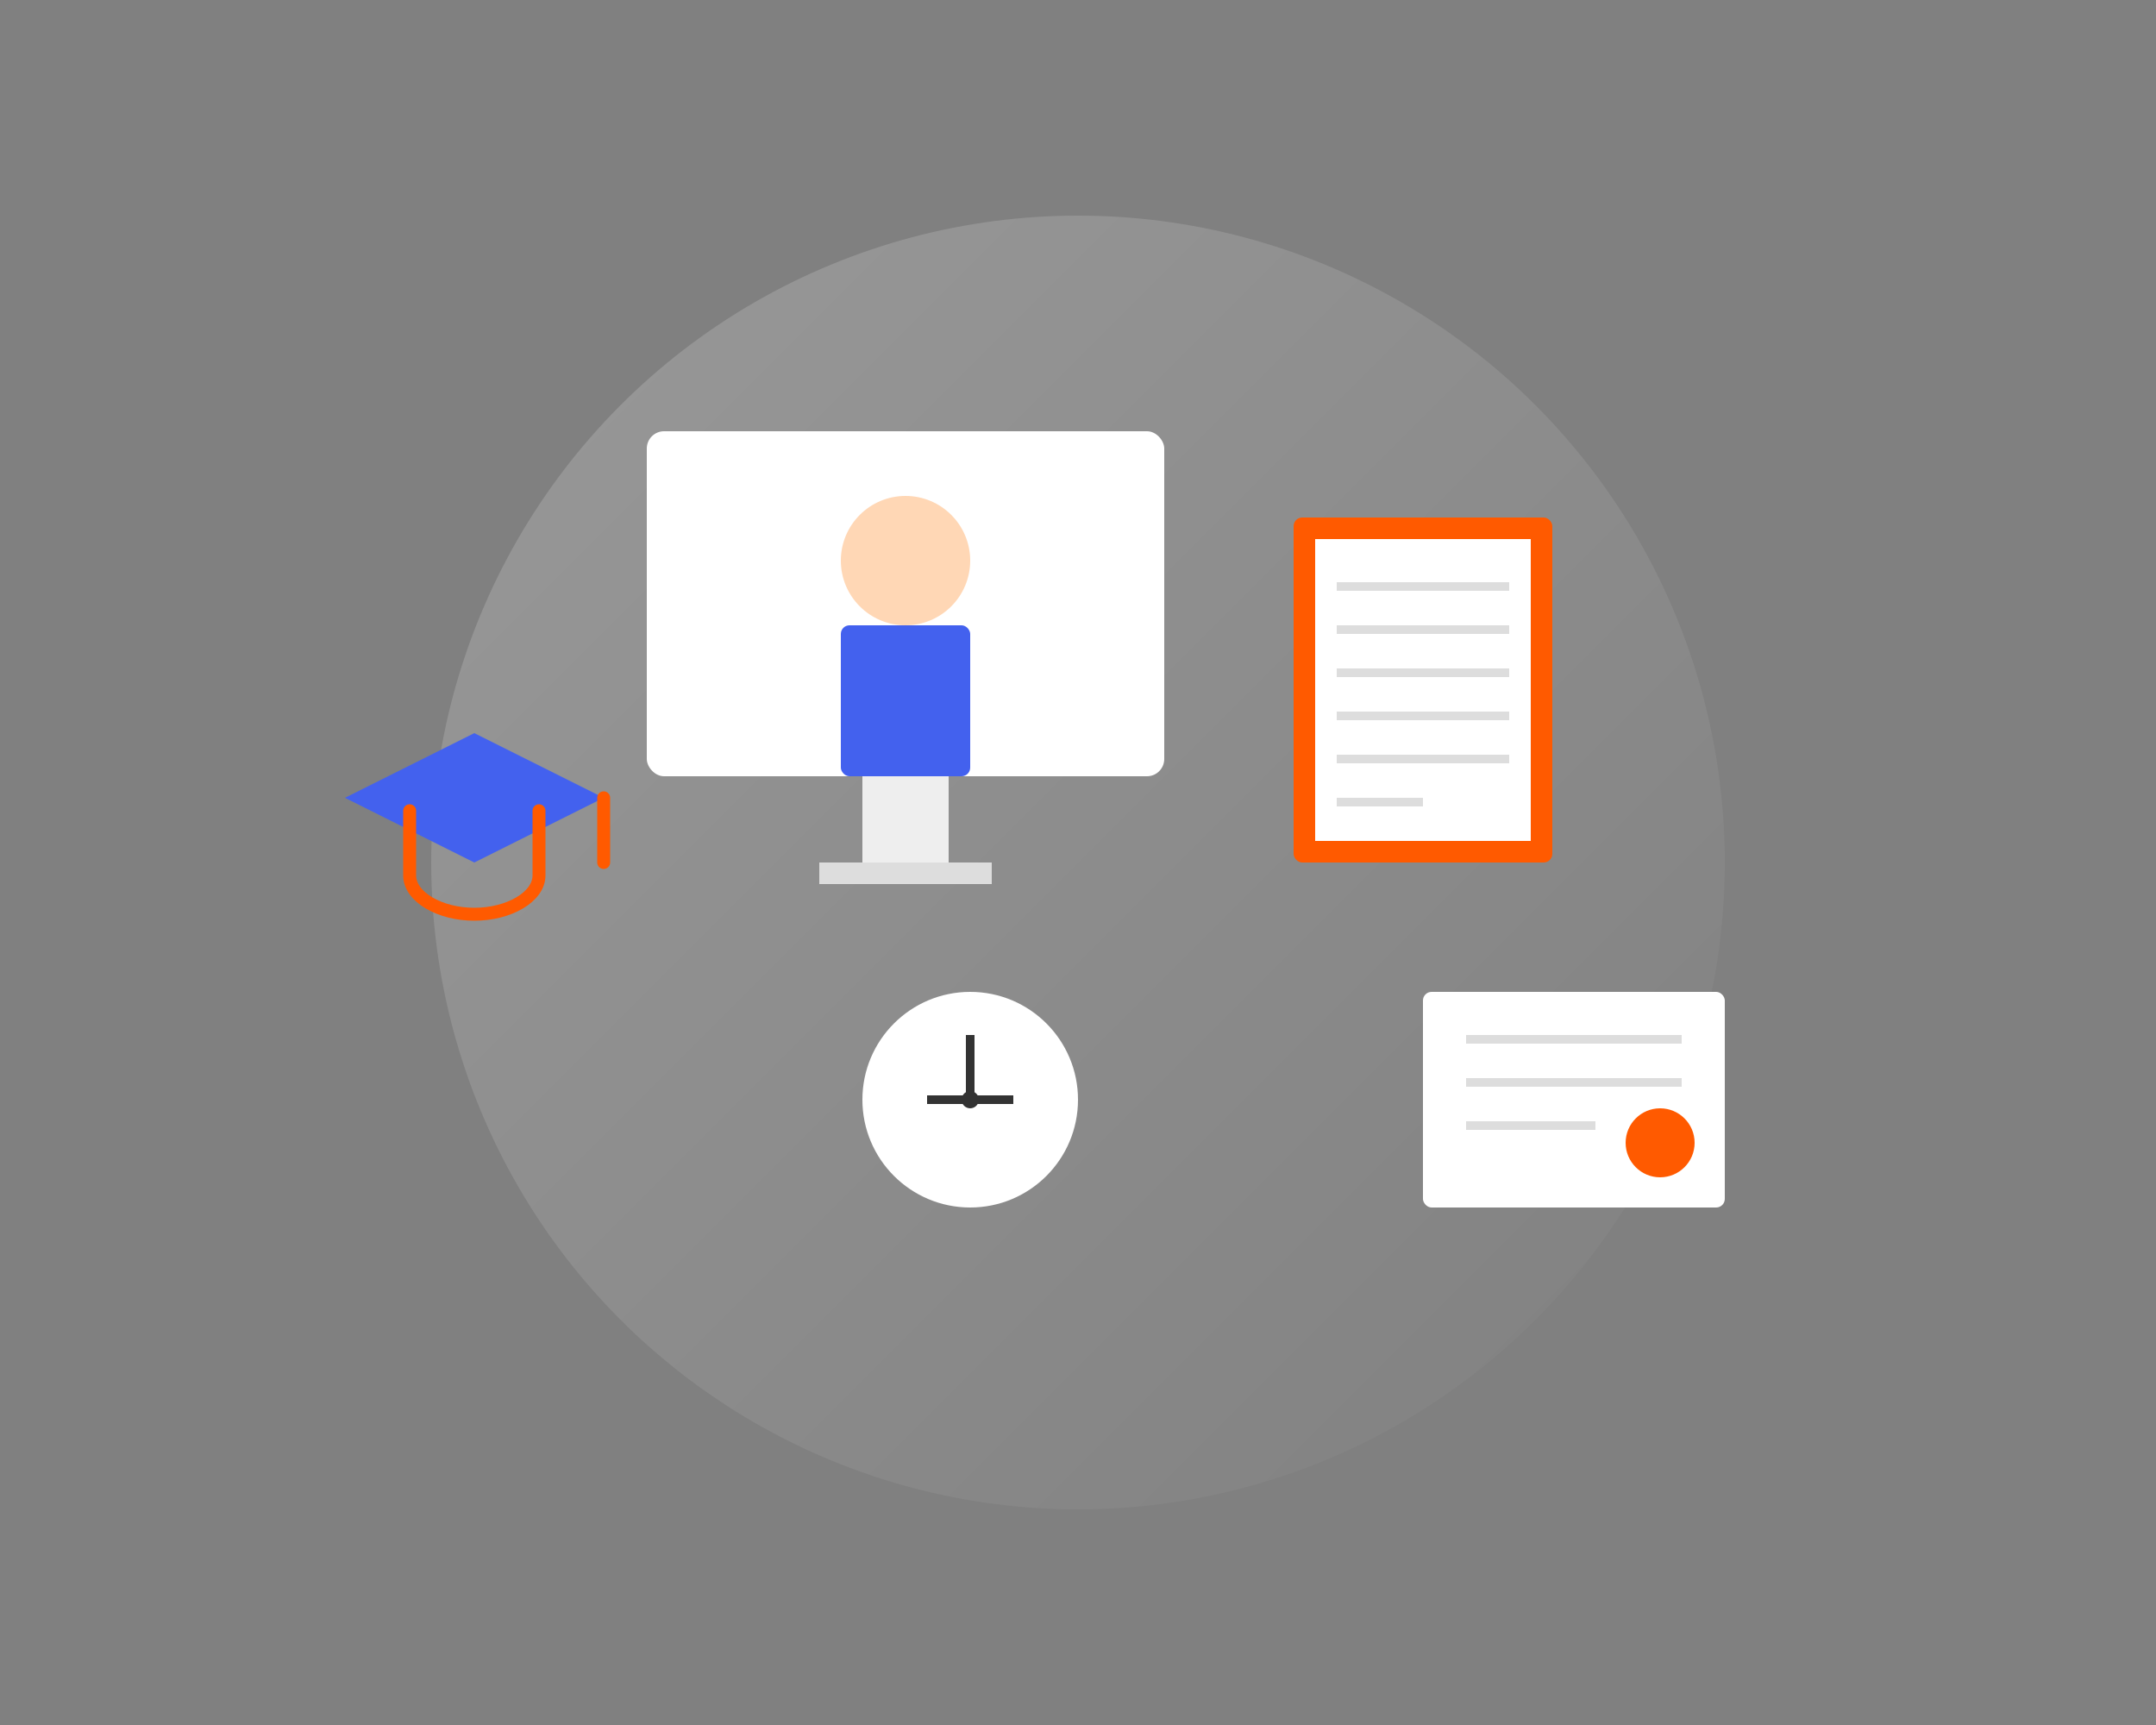 <?xml version="1.0" encoding="UTF-8"?>
<svg width="500px" height="400px" viewBox="0 0 500 400" version="1.1" xmlns="http://www.w3.org/2000/svg" xmlns:xlink="http://www.w3.org/1999/xlink">
    <rect x="0" y="0" width="500" height="400" fill="#808080" stroke="none"/>
    <title>Education Hero</title>
    <defs>
        <linearGradient x1="0%" y1="0%" x2="100%" y2="100%" id="linearGradient-1">
            <stop stop-color="#FFFFFF" stop-opacity="0.2" offset="0%"></stop>
            <stop stop-color="#FFFFFF" stop-opacity="0" offset="100%"></stop>
        </linearGradient>
    </defs>
    <g id="Education-Hero" stroke="none" stroke-width="1" fill="none" fill-rule="evenodd">
        <g id="Students" transform="translate(50, 50)">
            <circle id="Background" fill="url(#linearGradient-1)" cx="200" cy="150" r="150"></circle>
            <g id="Student-1" transform="translate(100, 50)">
                <rect id="Screen" fill="#FFFFFF" x="0" y="0" width="120" height="80" rx="4"></rect>
                <rect id="Base" fill="#EEEEEE" x="50" y="80" width="20" height="20"></rect>
                <rect id="Stand" fill="#DDDDDD" x="40" y="100" width="40" height="5"></rect>
                <circle id="Head" fill="#FFD7B5" cx="60" cy="30" r="15"></circle>
                <rect id="Body" fill="#4361EE" x="45" y="45" width="30" height="35" rx="2"></rect>
            </g>
            <g id="Student-2" transform="translate(250, 70)">
                <rect id="Book" fill="#FF5A00" x="0" y="0" width="60" height="80" rx="2"></rect>
                <rect id="Pages" fill="#FFFFFF" x="5" y="5" width="50" height="70"></rect>
                <rect id="Line-1" fill="#DDDDDD" x="10" y="15" width="40" height="2"></rect>
                <rect id="Line-2" fill="#DDDDDD" x="10" y="25" width="40" height="2"></rect>
                <rect id="Line-3" fill="#DDDDDD" x="10" y="35" width="40" height="2"></rect>
                <rect id="Line-4" fill="#DDDDDD" x="10" y="45" width="40" height="2"></rect>
                <rect id="Line-5" fill="#DDDDDD" x="10" y="55" width="40" height="2"></rect>
                <rect id="Line-6" fill="#DDDDDD" x="10" y="65" width="20" height="2"></rect>
            </g>
            <g id="Student-3" transform="translate(150, 180)">
                <circle id="Clock" fill="#FFFFFF" cx="25" cy="25" r="25"></circle>
                <rect id="Hour" fill="#333333" x="24" y="10" width="2" height="15"></rect>
                <rect id="Minute" fill="#333333" x="24" y="15" width="2" height="20" transform="translate(25, 25) rotate(90) translate(-25, -25) "></rect>
                <circle id="Center" fill="#333333" cx="25" cy="25" r="2"></circle>
            </g>
            <g id="Graduation-Cap" transform="translate(30, 120)">
                <path d="M30,0 L0,15 L30,30 L60,15 L30,0 Z" id="Triangle" fill="#4361EE" fill-rule="nonzero"></path>
                <path d="M45,18 L45,33 C45,38 38,42 30,42 C22,42 15,38 15,33 L15,18" id="Path" stroke="#FF5A00" stroke-width="3" stroke-linecap="round" stroke-linejoin="round"></path>
                <path d="M60,15 L60,30" id="Line" stroke="#FF5A00" stroke-width="3" stroke-linecap="round" stroke-linejoin="round"></path>
            </g>
            <g id="Certificate" transform="translate(280, 180)">
                <rect id="Paper" fill="#FFFFFF" x="0" y="0" width="70" height="50" rx="2"></rect>
                <rect id="Line-1" fill="#DDDDDD" x="10" y="10" width="50" height="2"></rect>
                <rect id="Line-2" fill="#DDDDDD" x="10" y="20" width="50" height="2"></rect>
                <rect id="Line-3" fill="#DDDDDD" x="10" y="30" width="30" height="2"></rect>
                <circle id="Seal" fill="#FF5A00" cx="55" cy="35" r="8"></circle>
            </g>
        </g>
    </g>
</svg>

